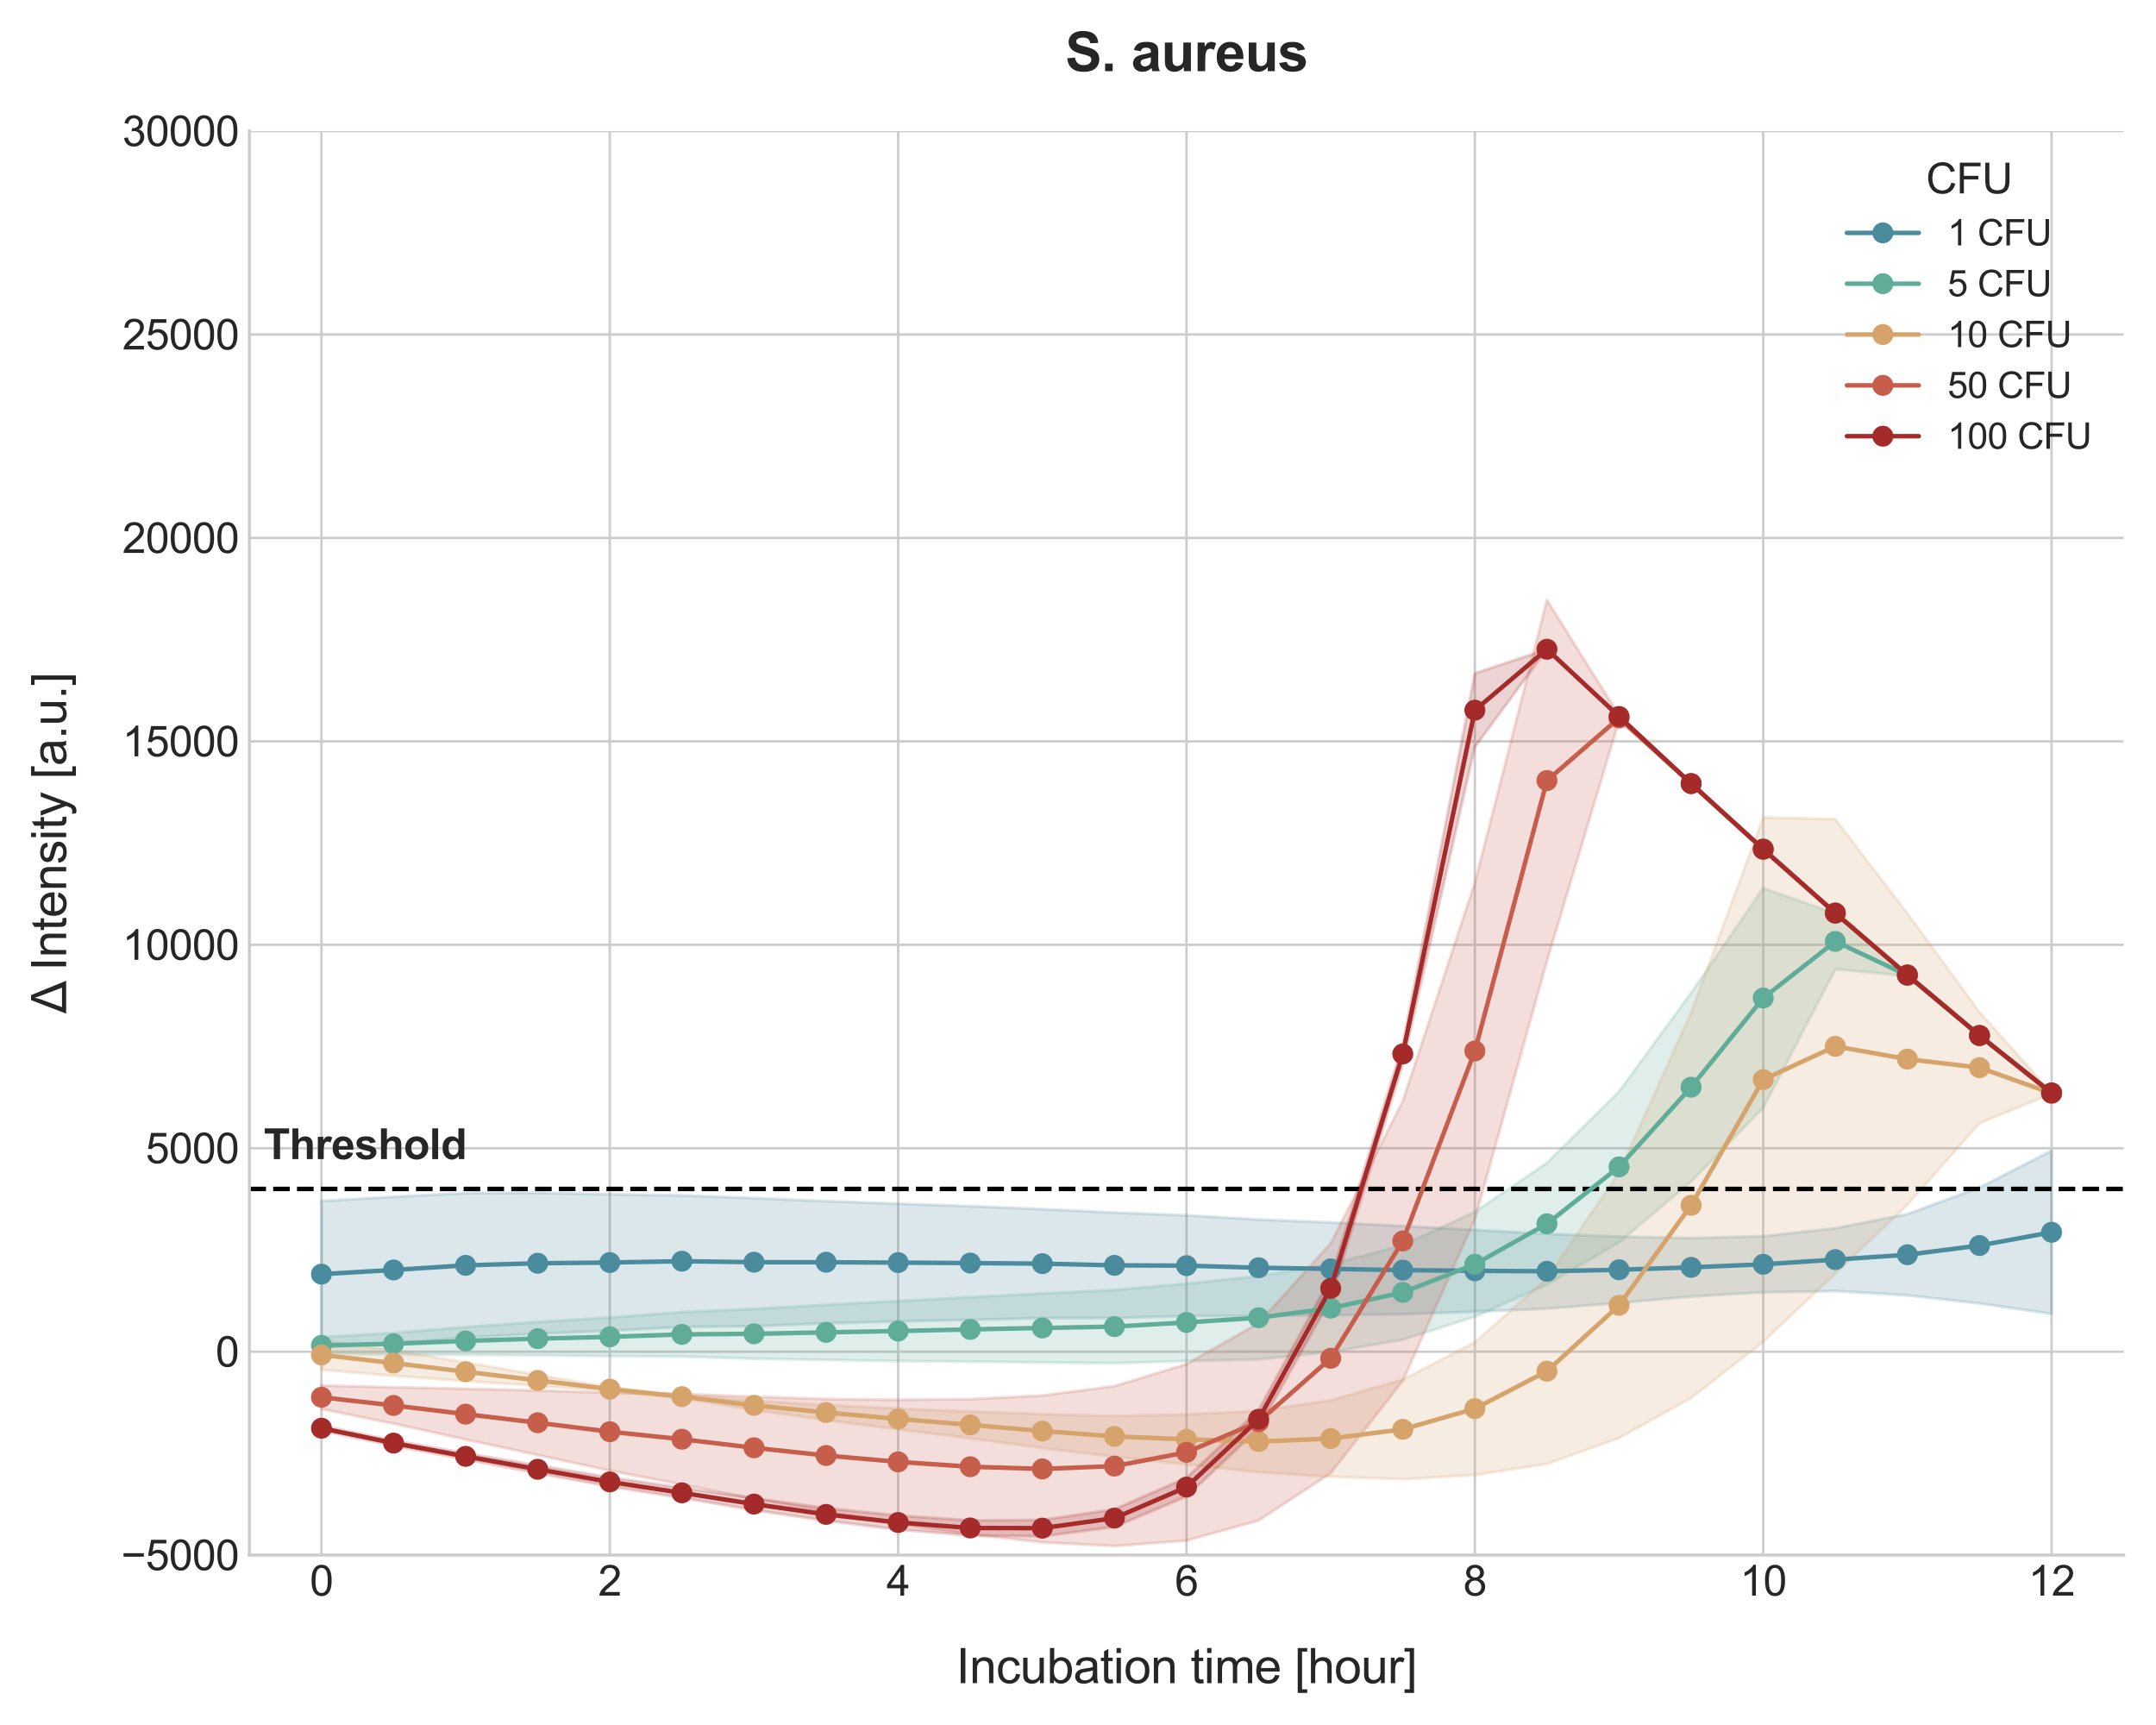 <?xml version="1.0" encoding="utf-8" standalone="no"?>
<!DOCTYPE svg PUBLIC "-//W3C//DTD SVG 1.1//EN"
  "http://www.w3.org/Graphics/SVG/1.1/DTD/svg11.dtd">
<svg xmlns:xlink="http://www.w3.org/1999/xlink" width="720pt" height="576pt" viewBox="0 0 720 576" xmlns="http://www.w3.org/2000/svg" version="1.1">
 <defs>
  <style type="text/css">*{stroke-linejoin: round; stroke-linecap: butt}</style>
 </defs>
 <g id="figure_1">
  <g id="patch_1">
   <path d="M 0 576 
L 720 576 
L 720 0 
L 0 0 
z
" style="fill: #ffffff"/>
  </g>
  <g id="axes_1">
   <g id="patch_2">
    <path d="M 83.278 519.273 
L 709.2 519.273 
L 709.2 43.76 
L 83.278 43.76 
z
" style="fill: #ffffff"/>
   </g>
   <g id="matplotlib.axis_1">
    <g id="xtick_1">
     <g id="line2d_1">
      <path d="M 107.351 519.273 
L 107.351 43.76 
" clip-path="url(#p85a60f9fb8)" style="fill: none; stroke: #cccccc; stroke-width: 0.8; stroke-linecap: round"/>
     </g>
     <g id="line2d_2"/>
     <g id="text_1">
      <!-- 0 -->
      <g style="fill: #262626" transform="translate(103.459 532.793) scale(0.14 -0.14)">
       <defs>
        <path id="ArialMT-30" d="M 266 2259 
Q 266 3072 433 3567 
Q 600 4063 929 4331 
Q 1259 4600 1759 4600 
Q 2128 4600 2406 4451 
Q 2684 4303 2865 4023 
Q 3047 3744 3150 3342 
Q 3253 2941 3253 2259 
Q 3253 1453 3087 958 
Q 2922 463 2592 192 
Q 2263 -78 1759 -78 
Q 1097 -78 719 397 
Q 266 969 266 2259 
z
M 844 2259 
Q 844 1131 1108 757 
Q 1372 384 1759 384 
Q 2147 384 2411 759 
Q 2675 1134 2675 2259 
Q 2675 3391 2411 3762 
Q 2147 4134 1753 4134 
Q 1366 4134 1134 3806 
Q 844 3388 844 2259 
z
" transform="scale(0.016)"/>
       </defs>
       <use xlink:href="#ArialMT-30"/>
      </g>
     </g>
    </g>
    <g id="xtick_2">
     <g id="line2d_3">
      <path d="M 203.647 519.273 
L 203.647 43.76 
" clip-path="url(#p85a60f9fb8)" style="fill: none; stroke: #cccccc; stroke-width: 0.8; stroke-linecap: round"/>
     </g>
     <g id="line2d_4"/>
     <g id="text_2">
      <!-- 2 -->
      <g style="fill: #262626" transform="translate(199.755 532.793) scale(0.14 -0.14)">
       <defs>
        <path id="ArialMT-32" d="M 3222 541 
L 3222 0 
L 194 0 
Q 188 203 259 391 
Q 375 700 629 1000 
Q 884 1300 1366 1694 
Q 2113 2306 2375 2664 
Q 2638 3022 2638 3341 
Q 2638 3675 2398 3904 
Q 2159 4134 1775 4134 
Q 1369 4134 1125 3890 
Q 881 3647 878 3216 
L 300 3275 
Q 359 3922 746 4261 
Q 1134 4600 1788 4600 
Q 2447 4600 2831 4234 
Q 3216 3869 3216 3328 
Q 3216 3053 3103 2787 
Q 2991 2522 2730 2228 
Q 2469 1934 1863 1422 
Q 1356 997 1212 845 
Q 1069 694 975 541 
L 3222 541 
z
" transform="scale(0.016)"/>
       </defs>
       <use xlink:href="#ArialMT-32"/>
      </g>
     </g>
    </g>
    <g id="xtick_3">
     <g id="line2d_5">
      <path d="M 299.943 519.273 
L 299.943 43.76 
" clip-path="url(#p85a60f9fb8)" style="fill: none; stroke: #cccccc; stroke-width: 0.8; stroke-linecap: round"/>
     </g>
     <g id="line2d_6"/>
     <g id="text_3">
      <!-- 4 -->
      <g style="fill: #262626" transform="translate(296.05 532.793) scale(0.14 -0.14)">
       <defs>
        <path id="ArialMT-34" d="M 2069 0 
L 2069 1097 
L 81 1097 
L 81 1613 
L 2172 4581 
L 2631 4581 
L 2631 1613 
L 3250 1613 
L 3250 1097 
L 2631 1097 
L 2631 0 
L 2069 0 
z
M 2069 1613 
L 2069 3678 
L 634 1613 
L 2069 1613 
z
" transform="scale(0.016)"/>
       </defs>
       <use xlink:href="#ArialMT-34"/>
      </g>
     </g>
    </g>
    <g id="xtick_4">
     <g id="line2d_7">
      <path d="M 396.239 519.273 
L 396.239 43.76 
" clip-path="url(#p85a60f9fb8)" style="fill: none; stroke: #cccccc; stroke-width: 0.8; stroke-linecap: round"/>
     </g>
     <g id="line2d_8"/>
     <g id="text_4">
      <!-- 6 -->
      <g style="fill: #262626" transform="translate(392.346 532.793) scale(0.14 -0.14)">
       <defs>
        <path id="ArialMT-36" d="M 3184 3459 
L 2625 3416 
Q 2550 3747 2413 3897 
Q 2184 4138 1850 4138 
Q 1581 4138 1378 3988 
Q 1113 3794 959 3422 
Q 806 3050 800 2363 
Q 1003 2672 1297 2822 
Q 1591 2972 1913 2972 
Q 2475 2972 2870 2558 
Q 3266 2144 3266 1488 
Q 3266 1056 3080 686 
Q 2894 316 2569 119 
Q 2244 -78 1831 -78 
Q 1128 -78 684 439 
Q 241 956 241 2144 
Q 241 3472 731 4075 
Q 1159 4600 1884 4600 
Q 2425 4600 2770 4297 
Q 3116 3994 3184 3459 
z
M 888 1484 
Q 888 1194 1011 928 
Q 1134 663 1356 523 
Q 1578 384 1822 384 
Q 2178 384 2434 671 
Q 2691 959 2691 1453 
Q 2691 1928 2437 2201 
Q 2184 2475 1800 2475 
Q 1419 2475 1153 2201 
Q 888 1928 888 1484 
z
" transform="scale(0.016)"/>
       </defs>
       <use xlink:href="#ArialMT-36"/>
      </g>
     </g>
    </g>
    <g id="xtick_5">
     <g id="line2d_9">
      <path d="M 492.535 519.273 
L 492.535 43.76 
" clip-path="url(#p85a60f9fb8)" style="fill: none; stroke: #cccccc; stroke-width: 0.8; stroke-linecap: round"/>
     </g>
     <g id="line2d_10"/>
     <g id="text_5">
      <!-- 8 -->
      <g style="fill: #262626" transform="translate(488.642 532.793) scale(0.14 -0.14)">
       <defs>
        <path id="ArialMT-38" d="M 1131 2484 
Q 781 2613 612 2850 
Q 444 3088 444 3419 
Q 444 3919 803 4259 
Q 1163 4600 1759 4600 
Q 2359 4600 2725 4251 
Q 3091 3903 3091 3403 
Q 3091 3084 2923 2848 
Q 2756 2613 2416 2484 
Q 2838 2347 3058 2040 
Q 3278 1734 3278 1309 
Q 3278 722 2862 322 
Q 2447 -78 1769 -78 
Q 1091 -78 675 323 
Q 259 725 259 1325 
Q 259 1772 486 2073 
Q 713 2375 1131 2484 
z
M 1019 3438 
Q 1019 3113 1228 2906 
Q 1438 2700 1772 2700 
Q 2097 2700 2305 2904 
Q 2513 3109 2513 3406 
Q 2513 3716 2298 3927 
Q 2084 4138 1766 4138 
Q 1444 4138 1231 3931 
Q 1019 3725 1019 3438 
z
M 838 1322 
Q 838 1081 952 856 
Q 1066 631 1291 507 
Q 1516 384 1775 384 
Q 2178 384 2440 643 
Q 2703 903 2703 1303 
Q 2703 1709 2433 1975 
Q 2163 2241 1756 2241 
Q 1359 2241 1098 1978 
Q 838 1716 838 1322 
z
" transform="scale(0.016)"/>
       </defs>
       <use xlink:href="#ArialMT-38"/>
      </g>
     </g>
    </g>
    <g id="xtick_6">
     <g id="line2d_11">
      <path d="M 588.83 519.273 
L 588.83 43.76 
" clip-path="url(#p85a60f9fb8)" style="fill: none; stroke: #cccccc; stroke-width: 0.8; stroke-linecap: round"/>
     </g>
     <g id="line2d_12"/>
     <g id="text_6">
      <!-- 10 -->
      <g style="fill: #262626" transform="translate(581.045 532.793) scale(0.14 -0.14)">
       <defs>
        <path id="ArialMT-31" d="M 2384 0 
L 1822 0 
L 1822 3584 
Q 1619 3391 1289 3197 
Q 959 3003 697 2906 
L 697 3450 
Q 1169 3672 1522 3987 
Q 1875 4303 2022 4600 
L 2384 4600 
L 2384 0 
z
" transform="scale(0.016)"/>
       </defs>
       <use xlink:href="#ArialMT-31"/>
       <use xlink:href="#ArialMT-30" x="55.615"/>
      </g>
     </g>
    </g>
    <g id="xtick_7">
     <g id="line2d_13">
      <path d="M 685.126 519.273 
L 685.126 43.76 
" clip-path="url(#p85a60f9fb8)" style="fill: none; stroke: #cccccc; stroke-width: 0.8; stroke-linecap: round"/>
     </g>
     <g id="line2d_14"/>
     <g id="text_7">
      <!-- 12 -->
      <g style="fill: #262626" transform="translate(677.341 532.793) scale(0.14 -0.14)">
       <use xlink:href="#ArialMT-31"/>
       <use xlink:href="#ArialMT-32" x="55.615"/>
      </g>
     </g>
    </g>
    <g id="text_8">
     <!-- Incubation time [hour] -->
     <g style="fill: #262626" transform="translate(319.311 562.028) scale(0.16 -0.16)">
      <defs>
       <path id="ArialMT-49" d="M 597 0 
L 597 4581 
L 1203 4581 
L 1203 0 
L 597 0 
z
" transform="scale(0.016)"/>
       <path id="ArialMT-6e" d="M 422 0 
L 422 3319 
L 928 3319 
L 928 2847 
Q 1294 3394 1984 3394 
Q 2284 3394 2536 3286 
Q 2788 3178 2913 3003 
Q 3038 2828 3088 2588 
Q 3119 2431 3119 2041 
L 3119 0 
L 2556 0 
L 2556 2019 
Q 2556 2363 2490 2533 
Q 2425 2703 2258 2804 
Q 2091 2906 1866 2906 
Q 1506 2906 1245 2678 
Q 984 2450 984 1813 
L 984 0 
L 422 0 
z
" transform="scale(0.016)"/>
       <path id="ArialMT-63" d="M 2588 1216 
L 3141 1144 
Q 3050 572 2676 248 
Q 2303 -75 1759 -75 
Q 1078 -75 664 370 
Q 250 816 250 1647 
Q 250 2184 428 2587 
Q 606 2991 970 3192 
Q 1334 3394 1763 3394 
Q 2303 3394 2647 3120 
Q 2991 2847 3088 2344 
L 2541 2259 
Q 2463 2594 2264 2762 
Q 2066 2931 1784 2931 
Q 1359 2931 1093 2626 
Q 828 2322 828 1663 
Q 828 994 1084 691 
Q 1341 388 1753 388 
Q 2084 388 2306 591 
Q 2528 794 2588 1216 
z
" transform="scale(0.016)"/>
       <path id="ArialMT-75" d="M 2597 0 
L 2597 488 
Q 2209 -75 1544 -75 
Q 1250 -75 995 37 
Q 741 150 617 320 
Q 494 491 444 738 
Q 409 903 409 1263 
L 409 3319 
L 972 3319 
L 972 1478 
Q 972 1038 1006 884 
Q 1059 663 1231 536 
Q 1403 409 1656 409 
Q 1909 409 2131 539 
Q 2353 669 2445 892 
Q 2538 1116 2538 1541 
L 2538 3319 
L 3100 3319 
L 3100 0 
L 2597 0 
z
" transform="scale(0.016)"/>
       <path id="ArialMT-62" d="M 941 0 
L 419 0 
L 419 4581 
L 981 4581 
L 981 2947 
Q 1338 3394 1891 3394 
Q 2197 3394 2470 3270 
Q 2744 3147 2920 2923 
Q 3097 2700 3197 2384 
Q 3297 2069 3297 1709 
Q 3297 856 2875 390 
Q 2453 -75 1863 -75 
Q 1275 -75 941 416 
L 941 0 
z
M 934 1684 
Q 934 1088 1097 822 
Q 1363 388 1816 388 
Q 2184 388 2453 708 
Q 2722 1028 2722 1663 
Q 2722 2313 2464 2622 
Q 2206 2931 1841 2931 
Q 1472 2931 1203 2611 
Q 934 2291 934 1684 
z
" transform="scale(0.016)"/>
       <path id="ArialMT-61" d="M 2588 409 
Q 2275 144 1986 34 
Q 1697 -75 1366 -75 
Q 819 -75 525 192 
Q 231 459 231 875 
Q 231 1119 342 1320 
Q 453 1522 633 1644 
Q 813 1766 1038 1828 
Q 1203 1872 1538 1913 
Q 2219 1994 2541 2106 
Q 2544 2222 2544 2253 
Q 2544 2597 2384 2738 
Q 2169 2928 1744 2928 
Q 1347 2928 1158 2789 
Q 969 2650 878 2297 
L 328 2372 
Q 403 2725 575 2942 
Q 747 3159 1072 3276 
Q 1397 3394 1825 3394 
Q 2250 3394 2515 3294 
Q 2781 3194 2906 3042 
Q 3031 2891 3081 2659 
Q 3109 2516 3109 2141 
L 3109 1391 
Q 3109 606 3145 398 
Q 3181 191 3288 0 
L 2700 0 
Q 2613 175 2588 409 
z
M 2541 1666 
Q 2234 1541 1622 1453 
Q 1275 1403 1131 1340 
Q 988 1278 909 1158 
Q 831 1038 831 891 
Q 831 666 1001 516 
Q 1172 366 1500 366 
Q 1825 366 2078 508 
Q 2331 650 2450 897 
Q 2541 1088 2541 1459 
L 2541 1666 
z
" transform="scale(0.016)"/>
       <path id="ArialMT-74" d="M 1650 503 
L 1731 6 
Q 1494 -44 1306 -44 
Q 1000 -44 831 53 
Q 663 150 594 308 
Q 525 466 525 972 
L 525 2881 
L 113 2881 
L 113 3319 
L 525 3319 
L 525 4141 
L 1084 4478 
L 1084 3319 
L 1650 3319 
L 1650 2881 
L 1084 2881 
L 1084 941 
Q 1084 700 1114 631 
Q 1144 563 1211 522 
Q 1278 481 1403 481 
Q 1497 481 1650 503 
z
" transform="scale(0.016)"/>
       <path id="ArialMT-69" d="M 425 3934 
L 425 4581 
L 988 4581 
L 988 3934 
L 425 3934 
z
M 425 0 
L 425 3319 
L 988 3319 
L 988 0 
L 425 0 
z
" transform="scale(0.016)"/>
       <path id="ArialMT-6f" d="M 213 1659 
Q 213 2581 725 3025 
Q 1153 3394 1769 3394 
Q 2453 3394 2887 2945 
Q 3322 2497 3322 1706 
Q 3322 1066 3130 698 
Q 2938 331 2570 128 
Q 2203 -75 1769 -75 
Q 1072 -75 642 372 
Q 213 819 213 1659 
z
M 791 1659 
Q 791 1022 1069 705 
Q 1347 388 1769 388 
Q 2188 388 2466 706 
Q 2744 1025 2744 1678 
Q 2744 2294 2464 2611 
Q 2184 2928 1769 2928 
Q 1347 2928 1069 2612 
Q 791 2297 791 1659 
z
" transform="scale(0.016)"/>
       <path id="ArialMT-20" transform="scale(0.016)"/>
       <path id="ArialMT-6d" d="M 422 0 
L 422 3319 
L 925 3319 
L 925 2853 
Q 1081 3097 1340 3245 
Q 1600 3394 1931 3394 
Q 2300 3394 2536 3241 
Q 2772 3088 2869 2813 
Q 3263 3394 3894 3394 
Q 4388 3394 4653 3120 
Q 4919 2847 4919 2278 
L 4919 0 
L 4359 0 
L 4359 2091 
Q 4359 2428 4304 2576 
Q 4250 2725 4106 2815 
Q 3963 2906 3769 2906 
Q 3419 2906 3187 2673 
Q 2956 2441 2956 1928 
L 2956 0 
L 2394 0 
L 2394 2156 
Q 2394 2531 2256 2718 
Q 2119 2906 1806 2906 
Q 1569 2906 1367 2781 
Q 1166 2656 1075 2415 
Q 984 2175 984 1722 
L 984 0 
L 422 0 
z
" transform="scale(0.016)"/>
       <path id="ArialMT-65" d="M 2694 1069 
L 3275 997 
Q 3138 488 2766 206 
Q 2394 -75 1816 -75 
Q 1088 -75 661 373 
Q 234 822 234 1631 
Q 234 2469 665 2931 
Q 1097 3394 1784 3394 
Q 2450 3394 2872 2941 
Q 3294 2488 3294 1666 
Q 3294 1616 3291 1516 
L 816 1516 
Q 847 969 1125 678 
Q 1403 388 1819 388 
Q 2128 388 2347 550 
Q 2566 713 2694 1069 
z
M 847 1978 
L 2700 1978 
Q 2663 2397 2488 2606 
Q 2219 2931 1791 2931 
Q 1403 2931 1139 2672 
Q 875 2413 847 1978 
z
" transform="scale(0.016)"/>
       <path id="ArialMT-5b" d="M 434 -1272 
L 434 4581 
L 1675 4581 
L 1675 4116 
L 997 4116 
L 997 -806 
L 1675 -806 
L 1675 -1272 
L 434 -1272 
z
" transform="scale(0.016)"/>
       <path id="ArialMT-68" d="M 422 0 
L 422 4581 
L 984 4581 
L 984 2938 
Q 1378 3394 1978 3394 
Q 2347 3394 2619 3248 
Q 2891 3103 3008 2847 
Q 3125 2591 3125 2103 
L 3125 0 
L 2563 0 
L 2563 2103 
Q 2563 2525 2380 2717 
Q 2197 2909 1863 2909 
Q 1613 2909 1392 2779 
Q 1172 2650 1078 2428 
Q 984 2206 984 1816 
L 984 0 
L 422 0 
z
" transform="scale(0.016)"/>
       <path id="ArialMT-72" d="M 416 0 
L 416 3319 
L 922 3319 
L 922 2816 
Q 1116 3169 1280 3281 
Q 1444 3394 1641 3394 
Q 1925 3394 2219 3213 
L 2025 2691 
Q 1819 2813 1613 2813 
Q 1428 2813 1281 2702 
Q 1134 2591 1072 2394 
Q 978 2094 978 1738 
L 978 0 
L 416 0 
z
" transform="scale(0.016)"/>
       <path id="ArialMT-5d" d="M 1363 -1272 
L 122 -1272 
L 122 -806 
L 800 -806 
L 800 4116 
L 122 4116 
L 122 4581 
L 1363 4581 
L 1363 -1272 
z
" transform="scale(0.016)"/>
      </defs>
      <use xlink:href="#ArialMT-49"/>
      <use xlink:href="#ArialMT-6e" x="27.783"/>
      <use xlink:href="#ArialMT-63" x="83.398"/>
      <use xlink:href="#ArialMT-75" x="133.398"/>
      <use xlink:href="#ArialMT-62" x="189.014"/>
      <use xlink:href="#ArialMT-61" x="244.629"/>
      <use xlink:href="#ArialMT-74" x="300.244"/>
      <use xlink:href="#ArialMT-69" x="328.027"/>
      <use xlink:href="#ArialMT-6f" x="350.244"/>
      <use xlink:href="#ArialMT-6e" x="405.859"/>
      <use xlink:href="#ArialMT-20" x="461.475"/>
      <use xlink:href="#ArialMT-74" x="489.258"/>
      <use xlink:href="#ArialMT-69" x="517.041"/>
      <use xlink:href="#ArialMT-6d" x="539.258"/>
      <use xlink:href="#ArialMT-65" x="622.559"/>
      <use xlink:href="#ArialMT-20" x="678.174"/>
      <use xlink:href="#ArialMT-5b" x="705.957"/>
      <use xlink:href="#ArialMT-68" x="733.74"/>
      <use xlink:href="#ArialMT-6f" x="789.355"/>
      <use xlink:href="#ArialMT-75" x="844.971"/>
      <use xlink:href="#ArialMT-72" x="900.586"/>
      <use xlink:href="#ArialMT-5d" x="933.887"/>
     </g>
    </g>
   </g>
   <g id="matplotlib.axis_2">
    <g id="ytick_1">
     <g id="line2d_15">
      <path d="M 83.278 519.273 
L 709.2 519.273 
" clip-path="url(#p85a60f9fb8)" style="fill: none; stroke: #cccccc; stroke-width: 0.8; stroke-linecap: round"/>
     </g>
     <g id="line2d_16"/>
     <g id="text_9">
      <!-- −5000 -->
      <g style="fill: #262626" transform="translate(40.459 524.283) scale(0.14 -0.14)">
       <defs>
        <path id="ArialMT-2212" d="M 3381 1997 
L 356 1997 
L 356 2522 
L 3381 2522 
L 3381 1997 
z
" transform="scale(0.016)"/>
        <path id="ArialMT-35" d="M 266 1200 
L 856 1250 
Q 922 819 1161 601 
Q 1400 384 1738 384 
Q 2144 384 2425 690 
Q 2706 997 2706 1503 
Q 2706 1984 2436 2262 
Q 2166 2541 1728 2541 
Q 1456 2541 1237 2417 
Q 1019 2294 894 2097 
L 366 2166 
L 809 4519 
L 3088 4519 
L 3088 3981 
L 1259 3981 
L 1013 2750 
Q 1425 3038 1878 3038 
Q 2478 3038 2890 2622 
Q 3303 2206 3303 1553 
Q 3303 931 2941 478 
Q 2500 -78 1738 -78 
Q 1113 -78 717 272 
Q 322 622 266 1200 
z
" transform="scale(0.016)"/>
       </defs>
       <use xlink:href="#ArialMT-2212"/>
       <use xlink:href="#ArialMT-35" x="58.398"/>
       <use xlink:href="#ArialMT-30" x="114.014"/>
       <use xlink:href="#ArialMT-30" x="169.629"/>
       <use xlink:href="#ArialMT-30" x="225.244"/>
      </g>
     </g>
    </g>
    <g id="ytick_2">
     <g id="line2d_17">
      <path d="M 83.278 451.342 
L 709.2 451.342 
" clip-path="url(#p85a60f9fb8)" style="fill: none; stroke: #cccccc; stroke-width: 0.8; stroke-linecap: round"/>
     </g>
     <g id="line2d_18"/>
     <g id="text_10">
      <!-- 0 -->
      <g style="fill: #262626" transform="translate(71.992 456.353) scale(0.14 -0.14)">
       <use xlink:href="#ArialMT-30"/>
      </g>
     </g>
    </g>
    <g id="ytick_3">
     <g id="line2d_19">
      <path d="M 83.278 383.412 
L 709.2 383.412 
" clip-path="url(#p85a60f9fb8)" style="fill: none; stroke: #cccccc; stroke-width: 0.8; stroke-linecap: round"/>
     </g>
     <g id="line2d_20"/>
     <g id="text_11">
      <!-- 5000 -->
      <g style="fill: #262626" transform="translate(48.636 388.422) scale(0.14 -0.14)">
       <use xlink:href="#ArialMT-35"/>
       <use xlink:href="#ArialMT-30" x="55.615"/>
       <use xlink:href="#ArialMT-30" x="111.23"/>
       <use xlink:href="#ArialMT-30" x="166.846"/>
      </g>
     </g>
    </g>
    <g id="ytick_4">
     <g id="line2d_21">
      <path d="M 83.278 315.481 
L 709.2 315.481 
" clip-path="url(#p85a60f9fb8)" style="fill: none; stroke: #cccccc; stroke-width: 0.8; stroke-linecap: round"/>
     </g>
     <g id="line2d_22"/>
     <g id="text_12">
      <!-- 10000 -->
      <g style="fill: #262626" transform="translate(40.851 320.492) scale(0.14 -0.14)">
       <use xlink:href="#ArialMT-31"/>
       <use xlink:href="#ArialMT-30" x="55.615"/>
       <use xlink:href="#ArialMT-30" x="111.23"/>
       <use xlink:href="#ArialMT-30" x="166.846"/>
       <use xlink:href="#ArialMT-30" x="222.461"/>
      </g>
     </g>
    </g>
    <g id="ytick_5">
     <g id="line2d_23">
      <path d="M 83.278 247.551 
L 709.2 247.551 
" clip-path="url(#p85a60f9fb8)" style="fill: none; stroke: #cccccc; stroke-width: 0.8; stroke-linecap: round"/>
     </g>
     <g id="line2d_24"/>
     <g id="text_13">
      <!-- 15000 -->
      <g style="fill: #262626" transform="translate(40.851 252.562) scale(0.14 -0.14)">
       <use xlink:href="#ArialMT-31"/>
       <use xlink:href="#ArialMT-35" x="55.615"/>
       <use xlink:href="#ArialMT-30" x="111.23"/>
       <use xlink:href="#ArialMT-30" x="166.846"/>
       <use xlink:href="#ArialMT-30" x="222.461"/>
      </g>
     </g>
    </g>
    <g id="ytick_6">
     <g id="line2d_25">
      <path d="M 83.278 179.621 
L 709.2 179.621 
" clip-path="url(#p85a60f9fb8)" style="fill: none; stroke: #cccccc; stroke-width: 0.8; stroke-linecap: round"/>
     </g>
     <g id="line2d_26"/>
     <g id="text_14">
      <!-- 20000 -->
      <g style="fill: #262626" transform="translate(40.851 184.631) scale(0.14 -0.14)">
       <use xlink:href="#ArialMT-32"/>
       <use xlink:href="#ArialMT-30" x="55.615"/>
       <use xlink:href="#ArialMT-30" x="111.23"/>
       <use xlink:href="#ArialMT-30" x="166.846"/>
       <use xlink:href="#ArialMT-30" x="222.461"/>
      </g>
     </g>
    </g>
    <g id="ytick_7">
     <g id="line2d_27">
      <path d="M 83.278 111.69 
L 709.2 111.69 
" clip-path="url(#p85a60f9fb8)" style="fill: none; stroke: #cccccc; stroke-width: 0.8; stroke-linecap: round"/>
     </g>
     <g id="line2d_28"/>
     <g id="text_15">
      <!-- 25000 -->
      <g style="fill: #262626" transform="translate(40.851 116.701) scale(0.14 -0.14)">
       <use xlink:href="#ArialMT-32"/>
       <use xlink:href="#ArialMT-35" x="55.615"/>
       <use xlink:href="#ArialMT-30" x="111.23"/>
       <use xlink:href="#ArialMT-30" x="166.846"/>
       <use xlink:href="#ArialMT-30" x="222.461"/>
      </g>
     </g>
    </g>
    <g id="ytick_8">
     <g id="line2d_29">
      <path d="M 83.278 43.76 
L 709.2 43.76 
" clip-path="url(#p85a60f9fb8)" style="fill: none; stroke: #cccccc; stroke-width: 0.8; stroke-linecap: round"/>
     </g>
     <g id="line2d_30"/>
     <g id="text_16">
      <!-- 30000 -->
      <g style="fill: #262626" transform="translate(40.851 48.77) scale(0.14 -0.14)">
       <defs>
        <path id="ArialMT-33" d="M 269 1209 
L 831 1284 
Q 928 806 1161 595 
Q 1394 384 1728 384 
Q 2125 384 2398 659 
Q 2672 934 2672 1341 
Q 2672 1728 2419 1979 
Q 2166 2231 1775 2231 
Q 1616 2231 1378 2169 
L 1441 2663 
Q 1497 2656 1531 2656 
Q 1891 2656 2178 2843 
Q 2466 3031 2466 3422 
Q 2466 3731 2256 3934 
Q 2047 4138 1716 4138 
Q 1388 4138 1169 3931 
Q 950 3725 888 3313 
L 325 3413 
Q 428 3978 793 4289 
Q 1159 4600 1703 4600 
Q 2078 4600 2393 4439 
Q 2709 4278 2876 4000 
Q 3044 3722 3044 3409 
Q 3044 3113 2884 2869 
Q 2725 2625 2413 2481 
Q 2819 2388 3044 2092 
Q 3269 1797 3269 1353 
Q 3269 753 2831 336 
Q 2394 -81 1725 -81 
Q 1122 -81 723 278 
Q 325 638 269 1209 
z
" transform="scale(0.016)"/>
       </defs>
       <use xlink:href="#ArialMT-33"/>
       <use xlink:href="#ArialMT-30" x="55.615"/>
       <use xlink:href="#ArialMT-30" x="111.23"/>
       <use xlink:href="#ArialMT-30" x="166.846"/>
       <use xlink:href="#ArialMT-30" x="222.461"/>
      </g>
     </g>
    </g>
    <g id="text_17">
     <!-- Δ Intensity [a.u.] -->
     <g style="fill: #262626" transform="translate(22.092 338.444) rotate(-90) scale(0.16 -0.16)">
      <defs>
       <path id="ArialMT-394" d="M -6 0 
L 1753 4581 
L 2406 4581 
L 4281 0 
L -6 0 
z
M 834 541 
L 3381 541 
L 2391 3150 
Q 2169 3738 2066 4100 
Q 1981 3675 1819 3225 
L 834 541 
z
" transform="scale(0.016)"/>
       <path id="ArialMT-73" d="M 197 991 
L 753 1078 
Q 800 744 1014 566 
Q 1228 388 1613 388 
Q 2000 388 2187 545 
Q 2375 703 2375 916 
Q 2375 1106 2209 1216 
Q 2094 1291 1634 1406 
Q 1016 1563 777 1677 
Q 538 1791 414 1992 
Q 291 2194 291 2438 
Q 291 2659 392 2848 
Q 494 3038 669 3163 
Q 800 3259 1026 3326 
Q 1253 3394 1513 3394 
Q 1903 3394 2198 3281 
Q 2494 3169 2634 2976 
Q 2775 2784 2828 2463 
L 2278 2388 
Q 2241 2644 2061 2787 
Q 1881 2931 1553 2931 
Q 1166 2931 1000 2803 
Q 834 2675 834 2503 
Q 834 2394 903 2306 
Q 972 2216 1119 2156 
Q 1203 2125 1616 2013 
Q 2213 1853 2448 1751 
Q 2684 1650 2818 1456 
Q 2953 1263 2953 975 
Q 2953 694 2789 445 
Q 2625 197 2315 61 
Q 2006 -75 1616 -75 
Q 969 -75 630 194 
Q 291 463 197 991 
z
" transform="scale(0.016)"/>
       <path id="ArialMT-79" d="M 397 -1278 
L 334 -750 
Q 519 -800 656 -800 
Q 844 -800 956 -737 
Q 1069 -675 1141 -563 
Q 1194 -478 1313 -144 
Q 1328 -97 1363 -6 
L 103 3319 
L 709 3319 
L 1400 1397 
Q 1534 1031 1641 628 
Q 1738 1016 1872 1384 
L 2581 3319 
L 3144 3319 
L 1881 -56 
Q 1678 -603 1566 -809 
Q 1416 -1088 1222 -1217 
Q 1028 -1347 759 -1347 
Q 597 -1347 397 -1278 
z
" transform="scale(0.016)"/>
       <path id="ArialMT-2e" d="M 581 0 
L 581 641 
L 1222 641 
L 1222 0 
L 581 0 
z
" transform="scale(0.016)"/>
      </defs>
      <use xlink:href="#ArialMT-394"/>
      <use xlink:href="#ArialMT-20" x="61.297"/>
      <use xlink:href="#ArialMT-49" x="89.08"/>
      <use xlink:href="#ArialMT-6e" x="116.863"/>
      <use xlink:href="#ArialMT-74" x="172.479"/>
      <use xlink:href="#ArialMT-65" x="200.262"/>
      <use xlink:href="#ArialMT-6e" x="255.877"/>
      <use xlink:href="#ArialMT-73" x="311.492"/>
      <use xlink:href="#ArialMT-69" x="361.492"/>
      <use xlink:href="#ArialMT-74" x="383.709"/>
      <use xlink:href="#ArialMT-79" x="411.492"/>
      <use xlink:href="#ArialMT-20" x="461.492"/>
      <use xlink:href="#ArialMT-5b" x="489.275"/>
      <use xlink:href="#ArialMT-61" x="517.059"/>
      <use xlink:href="#ArialMT-2e" x="572.674"/>
      <use xlink:href="#ArialMT-75" x="600.457"/>
      <use xlink:href="#ArialMT-2e" x="656.072"/>
      <use xlink:href="#ArialMT-5d" x="683.855"/>
     </g>
    </g>
   </g>
   <g id="PolyCollection_1">
    <defs>
     <path id="m2e70608519" d="M 107.351 -174.97 
L 107.351 -126.113 
L 131.425 -127.515 
L 155.499 -129.341 
L 179.573 -130.662 
L 203.647 -131.631 
L 227.721 -132.903 
L 251.795 -133.138 
L 275.869 -134.116 
L 299.943 -134.735 
L 324.017 -135.268 
L 348.091 -135.864 
L 372.165 -135.878 
L 396.239 -136.594 
L 420.313 -136.591 
L 444.387 -136.826 
L 468.461 -137.146 
L 492.535 -138.006 
L 516.608 -139.005 
L 540.682 -140.942 
L 564.756 -143.051 
L 588.83 -144.457 
L 612.904 -144.905 
L 636.978 -143.459 
L 661.052 -140.776 
L 685.126 -137.276 
L 685.126 -191.785 
L 685.126 -191.785 
L 661.052 -179.444 
L 636.978 -170.608 
L 612.904 -165.882 
L 588.83 -163.205 
L 564.756 -162.585 
L 540.682 -163.08 
L 516.608 -164.003 
L 492.535 -165.31 
L 468.461 -166.628 
L 444.387 -167.801 
L 420.313 -168.772 
L 396.239 -170.174 
L 372.165 -171.099 
L 348.091 -172.241 
L 324.017 -173.226 
L 299.943 -174.063 
L 275.869 -174.923 
L 251.795 -175.931 
L 227.721 -176.843 
L 203.647 -177.216 
L 179.573 -177.705 
L 155.499 -177.642 
L 131.425 -176.373 
L 107.351 -174.97 
z
" style="stroke: #4b8b9e; stroke-opacity: 0.2"/>
    </defs>
    <g clip-path="url(#p85a60f9fb8)">
     <use xlink:href="#m2e70608519" x="0" y="576" style="fill: #4b8b9e; fill-opacity: 0.2; stroke: #4b8b9e; stroke-opacity: 0.2"/>
    </g>
   </g>
   <g id="PolyCollection_2">
    <defs>
     <path id="mcd82d6eec8" d="M 107.351 -129.502 
L 107.351 -124.003 
L 131.425 -123.695 
L 155.499 -123.617 
L 179.573 -123.449 
L 203.647 -123.172 
L 227.721 -123.004 
L 251.795 -122.306 
L 275.869 -121.909 
L 299.943 -121.53 
L 324.017 -121.353 
L 348.091 -121.053 
L 372.165 -120.798 
L 396.239 -121.523 
L 420.313 -122.078 
L 444.387 -124.512 
L 468.461 -128.665 
L 492.535 -136.339 
L 516.608 -147.006 
L 540.682 -161.134 
L 564.756 -181.473 
L 588.83 -206.047 
L 612.904 -252.345 
L 636.978 -250.106 
L 661.052 -230.232 
L 685.126 -211.029 
L 685.126 -211.029 
L 685.126 -211.029 
L 661.052 -230.232 
L 636.978 -250.521 
L 612.904 -270.96 
L 588.83 -279.441 
L 564.756 -244.483 
L 540.682 -211.596 
L 516.608 -187.716 
L 492.535 -171.365 
L 468.461 -160.229 
L 444.387 -153.874 
L 420.313 -149.915 
L 396.239 -147.337 
L 372.165 -145.263 
L 348.091 -144.102 
L 324.017 -142.834 
L 299.943 -141.573 
L 275.869 -140.302 
L 251.795 -138.95 
L 227.721 -137.857 
L 203.647 -136.049 
L 179.573 -134.59 
L 155.499 -132.879 
L 131.425 -130.914 
L 107.351 -129.502 
z
" style="stroke: #5fad98; stroke-opacity: 0.2"/>
    </defs>
    <g clip-path="url(#p85a60f9fb8)">
     <use xlink:href="#mcd82d6eec8" x="0" y="576" style="fill: #5fad98; fill-opacity: 0.2; stroke: #5fad98; stroke-opacity: 0.2"/>
    </g>
   </g>
   <g id="PolyCollection_3">
    <defs>
     <path id="m737b3efac9" d="M 107.351 -128.537 
L 107.351 -118.621 
L 131.425 -116.601 
L 155.499 -114.829 
L 179.573 -113.235 
L 203.647 -111.467 
L 227.721 -109.161 
L 251.795 -105.197 
L 275.869 -101.806 
L 299.943 -98.741 
L 324.017 -95.715 
L 348.091 -92.499 
L 372.165 -89.53 
L 396.239 -87.028 
L 420.313 -84.421 
L 444.387 -82.879 
L 468.461 -82.088 
L 492.535 -83.456 
L 516.608 -87.165 
L 540.682 -95.822 
L 564.756 -109.152 
L 588.83 -127.948 
L 612.904 -150.717 
L 636.978 -173.688 
L 661.052 -200.914 
L 685.126 -210.784 
L 685.126 -211.095 
L 685.126 -211.095 
L 661.052 -238.088 
L 636.978 -270.997 
L 612.904 -302.522 
L 588.83 -303.029 
L 564.756 -237.941 
L 540.682 -184.459 
L 516.608 -149.138 
L 492.535 -127.812 
L 468.461 -115.371 
L 444.387 -108.417 
L 420.313 -104.877 
L 396.239 -103.726 
L 372.165 -103.211 
L 348.091 -103.798 
L 324.017 -104.7 
L 299.943 -105.658 
L 275.869 -106.865 
L 251.795 -108.288 
L 227.721 -110.132 
L 203.647 -112.848 
L 179.573 -116.894 
L 155.499 -121.098 
L 131.425 -125.099 
L 107.351 -128.537 
z
" style="stroke: #d6a46a; stroke-opacity: 0.2"/>
    </defs>
    <g clip-path="url(#p85a60f9fb8)">
     <use xlink:href="#m737b3efac9" x="0" y="576" style="fill: #d6a46a; fill-opacity: 0.2; stroke: #d6a46a; stroke-opacity: 0.2"/>
    </g>
   </g>
   <g id="PolyCollection_4">
    <defs>
     <path id="md68c8e9308" d="M 107.351 -113.352 
L 107.351 -105.531 
L 131.425 -100.626 
L 155.499 -95.333 
L 179.573 -90.155 
L 203.647 -84.922 
L 227.721 -80.312 
L 251.795 -75.511 
L 275.869 -71.138 
L 299.943 -67.134 
L 324.017 -63.681 
L 348.091 -60.998 
L 372.165 -59.746 
L 396.239 -61.588 
L 420.313 -68.268 
L 444.387 -84.072 
L 468.461 -114.934 
L 492.535 -168.865 
L 516.608 -255.094 
L 540.682 -335.359 
L 564.756 -314.358 
L 588.83 -292.452 
L 612.904 -271.112 
L 636.978 -250.433 
L 661.052 -230.232 
L 685.126 -211.029 
L 685.126 -211.029 
L 685.126 -211.029 
L 661.052 -230.232 
L 636.978 -250.433 
L 612.904 -271.112 
L 588.83 -292.452 
L 564.756 -314.358 
L 540.682 -337.144 
L 516.608 -375.637 
L 492.535 -281.274 
L 468.461 -208.33 
L 444.387 -160.82 
L 420.313 -134.218 
L 396.239 -120.518 
L 372.165 -113.145 
L 348.091 -110.017 
L 324.017 -108.799 
L 299.943 -108.593 
L 275.869 -108.839 
L 251.795 -109.62 
L 227.721 -110.537 
L 203.647 -110.937 
L 179.573 -111.706 
L 155.499 -112.266 
L 131.425 -112.774 
L 107.351 -113.352 
z
" style="stroke: #c75d4b; stroke-opacity: 0.2"/>
    </defs>
    <g clip-path="url(#p85a60f9fb8)">
     <use xlink:href="#md68c8e9308" x="0" y="576" style="fill: #c75d4b; fill-opacity: 0.2; stroke: #c75d4b; stroke-opacity: 0.2"/>
    </g>
   </g>
   <g id="PolyCollection_5">
    <defs>
     <path id="m5b89af8765" d="M 107.351 -99.923 
L 107.351 -98.284 
L 131.425 -93.262 
L 155.499 -88.658 
L 179.573 -84.101 
L 203.647 -79.663 
L 227.721 -75.85 
L 251.795 -71.784 
L 275.869 -68.216 
L 299.943 -65.287 
L 324.017 -63.264 
L 348.091 -63.012 
L 372.165 -66.138 
L 396.239 -76.313 
L 420.313 -98.979 
L 444.387 -142.292 
L 468.461 -220.749 
L 492.535 -326.558 
L 516.608 -359.21 
L 540.682 -336.767 
L 564.756 -314.358 
L 588.83 -292.452 
L 612.904 -271.112 
L 636.978 -250.433 
L 661.052 -230.232 
L 685.126 -211.029 
L 685.126 -211.029 
L 685.126 -211.029 
L 661.052 -230.232 
L 636.978 -250.433 
L 612.904 -271.112 
L 588.83 -292.452 
L 564.756 -314.358 
L 540.682 -336.767 
L 516.608 -359.21 
L 492.535 -351.152 
L 468.461 -227.399 
L 444.387 -149.311 
L 420.313 -105.184 
L 396.239 -82.583 
L 372.165 -72.034 
L 348.091 -68.451 
L 324.017 -68.315 
L 299.943 -69.953 
L 275.869 -72.428 
L 251.795 -75.744 
L 227.721 -79.193 
L 203.647 -82.672 
L 179.573 -86.682 
L 155.499 -90.758 
L 131.425 -95 
L 107.351 -99.923 
z
" style="stroke: #a52a2a; stroke-opacity: 0.2"/>
    </defs>
    <g clip-path="url(#p85a60f9fb8)">
     <use xlink:href="#m5b89af8765" x="0" y="576" style="fill: #a52a2a; fill-opacity: 0.2; stroke: #a52a2a; stroke-opacity: 0.2"/>
    </g>
   </g>
   <g id="line2d_31">
    <path d="M 83.278 396.998 
L 709.2 396.998 
" clip-path="url(#p85a60f9fb8)" style="fill: none; stroke-dasharray: 5.55,2.4; stroke-dashoffset: 0; stroke: #000000; stroke-width: 1.5"/>
   </g>
   <g id="line2d_32">
    <path d="M 107.351 425.459 
L 131.425 424.056 
L 155.499 422.508 
L 179.573 421.817 
L 203.647 421.576 
L 227.721 421.127 
L 251.795 421.465 
L 275.869 421.48 
L 299.943 421.601 
L 324.017 421.753 
L 348.091 421.947 
L 372.165 422.511 
L 396.239 422.616 
L 420.313 423.319 
L 444.387 423.687 
L 468.461 424.113 
L 492.535 424.342 
L 516.608 424.496 
L 540.682 423.989 
L 564.756 423.182 
L 588.83 422.169 
L 612.904 420.607 
L 636.978 418.967 
L 661.052 415.89 
L 685.126 411.469 
" clip-path="url(#p85a60f9fb8)" style="fill: none; stroke: #4b8b9e; stroke-width: 1.5; stroke-linecap: round"/>
    <defs>
     <path id="m39f008a538" d="M 0 3 
C 0.796 3 1.559 2.684 2.121 2.121 
C 2.684 1.559 3 0.796 3 0 
C 3 -0.796 2.684 -1.559 2.121 -2.121 
C 1.559 -2.684 0.796 -3 0 -3 
C -0.796 -3 -1.559 -2.684 -2.121 -2.121 
C -2.684 -1.559 -3 -0.796 -3 0 
C -3 0.796 -2.684 1.559 -2.121 2.121 
C -1.559 2.684 -0.796 3 0 3 
z
" style="stroke: #4b8b9e"/>
    </defs>
    <g clip-path="url(#p85a60f9fb8)">
     <use xlink:href="#m39f008a538" x="107.351" y="425.459" style="fill: #4b8b9e; stroke: #4b8b9e"/>
     <use xlink:href="#m39f008a538" x="131.425" y="424.056" style="fill: #4b8b9e; stroke: #4b8b9e"/>
     <use xlink:href="#m39f008a538" x="155.499" y="422.508" style="fill: #4b8b9e; stroke: #4b8b9e"/>
     <use xlink:href="#m39f008a538" x="179.573" y="421.817" style="fill: #4b8b9e; stroke: #4b8b9e"/>
     <use xlink:href="#m39f008a538" x="203.647" y="421.576" style="fill: #4b8b9e; stroke: #4b8b9e"/>
     <use xlink:href="#m39f008a538" x="227.721" y="421.127" style="fill: #4b8b9e; stroke: #4b8b9e"/>
     <use xlink:href="#m39f008a538" x="251.795" y="421.465" style="fill: #4b8b9e; stroke: #4b8b9e"/>
     <use xlink:href="#m39f008a538" x="275.869" y="421.48" style="fill: #4b8b9e; stroke: #4b8b9e"/>
     <use xlink:href="#m39f008a538" x="299.943" y="421.601" style="fill: #4b8b9e; stroke: #4b8b9e"/>
     <use xlink:href="#m39f008a538" x="324.017" y="421.753" style="fill: #4b8b9e; stroke: #4b8b9e"/>
     <use xlink:href="#m39f008a538" x="348.091" y="421.947" style="fill: #4b8b9e; stroke: #4b8b9e"/>
     <use xlink:href="#m39f008a538" x="372.165" y="422.511" style="fill: #4b8b9e; stroke: #4b8b9e"/>
     <use xlink:href="#m39f008a538" x="396.239" y="422.616" style="fill: #4b8b9e; stroke: #4b8b9e"/>
     <use xlink:href="#m39f008a538" x="420.313" y="423.319" style="fill: #4b8b9e; stroke: #4b8b9e"/>
     <use xlink:href="#m39f008a538" x="444.387" y="423.687" style="fill: #4b8b9e; stroke: #4b8b9e"/>
     <use xlink:href="#m39f008a538" x="468.461" y="424.113" style="fill: #4b8b9e; stroke: #4b8b9e"/>
     <use xlink:href="#m39f008a538" x="492.535" y="424.342" style="fill: #4b8b9e; stroke: #4b8b9e"/>
     <use xlink:href="#m39f008a538" x="516.608" y="424.496" style="fill: #4b8b9e; stroke: #4b8b9e"/>
     <use xlink:href="#m39f008a538" x="540.682" y="423.989" style="fill: #4b8b9e; stroke: #4b8b9e"/>
     <use xlink:href="#m39f008a538" x="564.756" y="423.182" style="fill: #4b8b9e; stroke: #4b8b9e"/>
     <use xlink:href="#m39f008a538" x="588.83" y="422.169" style="fill: #4b8b9e; stroke: #4b8b9e"/>
     <use xlink:href="#m39f008a538" x="612.904" y="420.607" style="fill: #4b8b9e; stroke: #4b8b9e"/>
     <use xlink:href="#m39f008a538" x="636.978" y="418.967" style="fill: #4b8b9e; stroke: #4b8b9e"/>
     <use xlink:href="#m39f008a538" x="661.052" y="415.89" style="fill: #4b8b9e; stroke: #4b8b9e"/>
     <use xlink:href="#m39f008a538" x="685.126" y="411.469" style="fill: #4b8b9e; stroke: #4b8b9e"/>
    </g>
   </g>
   <g id="line2d_33">
    <path d="M 107.351 449.247 
L 131.425 448.695 
L 155.499 447.752 
L 179.573 446.98 
L 203.647 446.389 
L 227.721 445.57 
L 251.795 445.372 
L 275.869 444.895 
L 299.943 444.448 
L 324.017 443.906 
L 348.091 443.422 
L 372.165 442.969 
L 396.239 441.57 
L 420.313 440.003 
L 444.387 436.807 
L 468.461 431.553 
L 492.535 422.148 
L 516.608 408.639 
L 540.682 389.635 
L 564.756 363.022 
L 588.83 333.256 
L 612.904 314.347 
L 636.978 325.686 
L 661.052 345.768 
L 685.126 364.971 
" clip-path="url(#p85a60f9fb8)" style="fill: none; stroke: #5fad98; stroke-width: 1.5; stroke-linecap: round"/>
    <defs>
     <path id="m0937d838f7" d="M 0 3 
C 0.796 3 1.559 2.684 2.121 2.121 
C 2.684 1.559 3 0.796 3 0 
C 3 -0.796 2.684 -1.559 2.121 -2.121 
C 1.559 -2.684 0.796 -3 0 -3 
C -0.796 -3 -1.559 -2.684 -2.121 -2.121 
C -2.684 -1.559 -3 -0.796 -3 0 
C -3 0.796 -2.684 1.559 -2.121 2.121 
C -1.559 2.684 -0.796 3 0 3 
z
" style="stroke: #5fad98"/>
    </defs>
    <g clip-path="url(#p85a60f9fb8)">
     <use xlink:href="#m0937d838f7" x="107.351" y="449.247" style="fill: #5fad98; stroke: #5fad98"/>
     <use xlink:href="#m0937d838f7" x="131.425" y="448.695" style="fill: #5fad98; stroke: #5fad98"/>
     <use xlink:href="#m0937d838f7" x="155.499" y="447.752" style="fill: #5fad98; stroke: #5fad98"/>
     <use xlink:href="#m0937d838f7" x="179.573" y="446.98" style="fill: #5fad98; stroke: #5fad98"/>
     <use xlink:href="#m0937d838f7" x="203.647" y="446.389" style="fill: #5fad98; stroke: #5fad98"/>
     <use xlink:href="#m0937d838f7" x="227.721" y="445.57" style="fill: #5fad98; stroke: #5fad98"/>
     <use xlink:href="#m0937d838f7" x="251.795" y="445.372" style="fill: #5fad98; stroke: #5fad98"/>
     <use xlink:href="#m0937d838f7" x="275.869" y="444.895" style="fill: #5fad98; stroke: #5fad98"/>
     <use xlink:href="#m0937d838f7" x="299.943" y="444.448" style="fill: #5fad98; stroke: #5fad98"/>
     <use xlink:href="#m0937d838f7" x="324.017" y="443.906" style="fill: #5fad98; stroke: #5fad98"/>
     <use xlink:href="#m0937d838f7" x="348.091" y="443.422" style="fill: #5fad98; stroke: #5fad98"/>
     <use xlink:href="#m0937d838f7" x="372.165" y="442.969" style="fill: #5fad98; stroke: #5fad98"/>
     <use xlink:href="#m0937d838f7" x="396.239" y="441.57" style="fill: #5fad98; stroke: #5fad98"/>
     <use xlink:href="#m0937d838f7" x="420.313" y="440.003" style="fill: #5fad98; stroke: #5fad98"/>
     <use xlink:href="#m0937d838f7" x="444.387" y="436.807" style="fill: #5fad98; stroke: #5fad98"/>
     <use xlink:href="#m0937d838f7" x="468.461" y="431.553" style="fill: #5fad98; stroke: #5fad98"/>
     <use xlink:href="#m0937d838f7" x="492.535" y="422.148" style="fill: #5fad98; stroke: #5fad98"/>
     <use xlink:href="#m0937d838f7" x="516.608" y="408.639" style="fill: #5fad98; stroke: #5fad98"/>
     <use xlink:href="#m0937d838f7" x="540.682" y="389.635" style="fill: #5fad98; stroke: #5fad98"/>
     <use xlink:href="#m0937d838f7" x="564.756" y="363.022" style="fill: #5fad98; stroke: #5fad98"/>
     <use xlink:href="#m0937d838f7" x="588.83" y="333.256" style="fill: #5fad98; stroke: #5fad98"/>
     <use xlink:href="#m0937d838f7" x="612.904" y="314.347" style="fill: #5fad98; stroke: #5fad98"/>
     <use xlink:href="#m0937d838f7" x="636.978" y="325.686" style="fill: #5fad98; stroke: #5fad98"/>
     <use xlink:href="#m0937d838f7" x="661.052" y="345.768" style="fill: #5fad98; stroke: #5fad98"/>
     <use xlink:href="#m0937d838f7" x="685.126" y="364.971" style="fill: #5fad98; stroke: #5fad98"/>
    </g>
   </g>
   <g id="line2d_34">
    <path d="M 107.351 452.421 
L 131.425 455.15 
L 155.499 458.036 
L 179.573 460.936 
L 203.647 463.842 
L 227.721 466.353 
L 251.795 469.257 
L 275.869 471.665 
L 299.943 473.801 
L 324.017 475.792 
L 348.091 477.851 
L 372.165 479.63 
L 396.239 480.623 
L 420.313 481.351 
L 444.387 480.352 
L 468.461 477.27 
L 492.535 470.366 
L 516.608 457.849 
L 540.682 435.86 
L 564.756 402.453 
L 588.83 360.511 
L 612.904 349.381 
L 636.978 353.657 
L 661.052 356.499 
L 685.126 365.06 
" clip-path="url(#p85a60f9fb8)" style="fill: none; stroke: #d6a46a; stroke-width: 1.5; stroke-linecap: round"/>
    <defs>
     <path id="m613b3a0d51" d="M 0 3 
C 0.796 3 1.559 2.684 2.121 2.121 
C 2.684 1.559 3 0.796 3 0 
C 3 -0.796 2.684 -1.559 2.121 -2.121 
C 1.559 -2.684 0.796 -3 0 -3 
C -0.796 -3 -1.559 -2.684 -2.121 -2.121 
C -2.684 -1.559 -3 -0.796 -3 0 
C -3 0.796 -2.684 1.559 -2.121 2.121 
C -1.559 2.684 -0.796 3 0 3 
z
" style="stroke: #d6a46a"/>
    </defs>
    <g clip-path="url(#p85a60f9fb8)">
     <use xlink:href="#m613b3a0d51" x="107.351" y="452.421" style="fill: #d6a46a; stroke: #d6a46a"/>
     <use xlink:href="#m613b3a0d51" x="131.425" y="455.15" style="fill: #d6a46a; stroke: #d6a46a"/>
     <use xlink:href="#m613b3a0d51" x="155.499" y="458.036" style="fill: #d6a46a; stroke: #d6a46a"/>
     <use xlink:href="#m613b3a0d51" x="179.573" y="460.936" style="fill: #d6a46a; stroke: #d6a46a"/>
     <use xlink:href="#m613b3a0d51" x="203.647" y="463.842" style="fill: #d6a46a; stroke: #d6a46a"/>
     <use xlink:href="#m613b3a0d51" x="227.721" y="466.353" style="fill: #d6a46a; stroke: #d6a46a"/>
     <use xlink:href="#m613b3a0d51" x="251.795" y="469.257" style="fill: #d6a46a; stroke: #d6a46a"/>
     <use xlink:href="#m613b3a0d51" x="275.869" y="471.665" style="fill: #d6a46a; stroke: #d6a46a"/>
     <use xlink:href="#m613b3a0d51" x="299.943" y="473.801" style="fill: #d6a46a; stroke: #d6a46a"/>
     <use xlink:href="#m613b3a0d51" x="324.017" y="475.792" style="fill: #d6a46a; stroke: #d6a46a"/>
     <use xlink:href="#m613b3a0d51" x="348.091" y="477.851" style="fill: #d6a46a; stroke: #d6a46a"/>
     <use xlink:href="#m613b3a0d51" x="372.165" y="479.63" style="fill: #d6a46a; stroke: #d6a46a"/>
     <use xlink:href="#m613b3a0d51" x="396.239" y="480.623" style="fill: #d6a46a; stroke: #d6a46a"/>
     <use xlink:href="#m613b3a0d51" x="420.313" y="481.351" style="fill: #d6a46a; stroke: #d6a46a"/>
     <use xlink:href="#m613b3a0d51" x="444.387" y="480.352" style="fill: #d6a46a; stroke: #d6a46a"/>
     <use xlink:href="#m613b3a0d51" x="468.461" y="477.27" style="fill: #d6a46a; stroke: #d6a46a"/>
     <use xlink:href="#m613b3a0d51" x="492.535" y="470.366" style="fill: #d6a46a; stroke: #d6a46a"/>
     <use xlink:href="#m613b3a0d51" x="516.608" y="457.849" style="fill: #d6a46a; stroke: #d6a46a"/>
     <use xlink:href="#m613b3a0d51" x="540.682" y="435.86" style="fill: #d6a46a; stroke: #d6a46a"/>
     <use xlink:href="#m613b3a0d51" x="564.756" y="402.453" style="fill: #d6a46a; stroke: #d6a46a"/>
     <use xlink:href="#m613b3a0d51" x="588.83" y="360.511" style="fill: #d6a46a; stroke: #d6a46a"/>
     <use xlink:href="#m613b3a0d51" x="612.904" y="349.381" style="fill: #d6a46a; stroke: #d6a46a"/>
     <use xlink:href="#m613b3a0d51" x="636.978" y="353.657" style="fill: #d6a46a; stroke: #d6a46a"/>
     <use xlink:href="#m613b3a0d51" x="661.052" y="356.499" style="fill: #d6a46a; stroke: #d6a46a"/>
     <use xlink:href="#m613b3a0d51" x="685.126" y="365.06" style="fill: #d6a46a; stroke: #d6a46a"/>
    </g>
   </g>
   <g id="line2d_35">
    <path d="M 107.351 466.558 
L 131.425 469.3 
L 155.499 472.2 
L 179.573 475.069 
L 203.647 478.071 
L 227.721 480.576 
L 251.795 483.434 
L 275.869 486.012 
L 299.943 488.137 
L 324.017 489.76 
L 348.091 490.493 
L 372.165 489.555 
L 396.239 484.947 
L 420.313 474.757 
L 444.387 453.554 
L 468.461 414.368 
L 492.535 350.93 
L 516.608 260.635 
L 540.682 239.748 
L 564.756 261.642 
L 588.83 283.548 
L 612.904 304.888 
L 636.978 325.567 
L 661.052 345.768 
L 685.126 364.971 
" clip-path="url(#p85a60f9fb8)" style="fill: none; stroke: #c75d4b; stroke-width: 1.5; stroke-linecap: round"/>
    <defs>
     <path id="m3e0fd7ae5c" d="M 0 3 
C 0.796 3 1.559 2.684 2.121 2.121 
C 2.684 1.559 3 0.796 3 0 
C 3 -0.796 2.684 -1.559 2.121 -2.121 
C 1.559 -2.684 0.796 -3 0 -3 
C -0.796 -3 -1.559 -2.684 -2.121 -2.121 
C -2.684 -1.559 -3 -0.796 -3 0 
C -3 0.796 -2.684 1.559 -2.121 2.121 
C -1.559 2.684 -0.796 3 0 3 
z
" style="stroke: #c75d4b"/>
    </defs>
    <g clip-path="url(#p85a60f9fb8)">
     <use xlink:href="#m3e0fd7ae5c" x="107.351" y="466.558" style="fill: #c75d4b; stroke: #c75d4b"/>
     <use xlink:href="#m3e0fd7ae5c" x="131.425" y="469.3" style="fill: #c75d4b; stroke: #c75d4b"/>
     <use xlink:href="#m3e0fd7ae5c" x="155.499" y="472.2" style="fill: #c75d4b; stroke: #c75d4b"/>
     <use xlink:href="#m3e0fd7ae5c" x="179.573" y="475.069" style="fill: #c75d4b; stroke: #c75d4b"/>
     <use xlink:href="#m3e0fd7ae5c" x="203.647" y="478.071" style="fill: #c75d4b; stroke: #c75d4b"/>
     <use xlink:href="#m3e0fd7ae5c" x="227.721" y="480.576" style="fill: #c75d4b; stroke: #c75d4b"/>
     <use xlink:href="#m3e0fd7ae5c" x="251.795" y="483.434" style="fill: #c75d4b; stroke: #c75d4b"/>
     <use xlink:href="#m3e0fd7ae5c" x="275.869" y="486.012" style="fill: #c75d4b; stroke: #c75d4b"/>
     <use xlink:href="#m3e0fd7ae5c" x="299.943" y="488.137" style="fill: #c75d4b; stroke: #c75d4b"/>
     <use xlink:href="#m3e0fd7ae5c" x="324.017" y="489.76" style="fill: #c75d4b; stroke: #c75d4b"/>
     <use xlink:href="#m3e0fd7ae5c" x="348.091" y="490.493" style="fill: #c75d4b; stroke: #c75d4b"/>
     <use xlink:href="#m3e0fd7ae5c" x="372.165" y="489.555" style="fill: #c75d4b; stroke: #c75d4b"/>
     <use xlink:href="#m3e0fd7ae5c" x="396.239" y="484.947" style="fill: #c75d4b; stroke: #c75d4b"/>
     <use xlink:href="#m3e0fd7ae5c" x="420.313" y="474.757" style="fill: #c75d4b; stroke: #c75d4b"/>
     <use xlink:href="#m3e0fd7ae5c" x="444.387" y="453.554" style="fill: #c75d4b; stroke: #c75d4b"/>
     <use xlink:href="#m3e0fd7ae5c" x="468.461" y="414.368" style="fill: #c75d4b; stroke: #c75d4b"/>
     <use xlink:href="#m3e0fd7ae5c" x="492.535" y="350.93" style="fill: #c75d4b; stroke: #c75d4b"/>
     <use xlink:href="#m3e0fd7ae5c" x="516.608" y="260.635" style="fill: #c75d4b; stroke: #c75d4b"/>
     <use xlink:href="#m3e0fd7ae5c" x="540.682" y="239.748" style="fill: #c75d4b; stroke: #c75d4b"/>
     <use xlink:href="#m3e0fd7ae5c" x="564.756" y="261.642" style="fill: #c75d4b; stroke: #c75d4b"/>
     <use xlink:href="#m3e0fd7ae5c" x="588.83" y="283.548" style="fill: #c75d4b; stroke: #c75d4b"/>
     <use xlink:href="#m3e0fd7ae5c" x="612.904" y="304.888" style="fill: #c75d4b; stroke: #c75d4b"/>
     <use xlink:href="#m3e0fd7ae5c" x="636.978" y="325.567" style="fill: #c75d4b; stroke: #c75d4b"/>
     <use xlink:href="#m3e0fd7ae5c" x="661.052" y="345.768" style="fill: #c75d4b; stroke: #c75d4b"/>
     <use xlink:href="#m3e0fd7ae5c" x="685.126" y="364.971" style="fill: #c75d4b; stroke: #c75d4b"/>
    </g>
   </g>
   <g id="line2d_36">
    <path d="M 107.351 476.896 
L 131.425 481.869 
L 155.499 486.292 
L 179.573 490.609 
L 203.647 494.832 
L 227.721 498.478 
L 251.795 502.236 
L 275.869 505.678 
L 299.943 508.38 
L 324.017 510.211 
L 348.091 510.269 
L 372.165 506.914 
L 396.239 496.552 
L 420.313 473.919 
L 444.387 430.198 
L 468.461 351.926 
L 492.535 237.145 
L 516.608 216.79 
L 540.682 239.233 
L 564.756 261.642 
L 588.83 283.548 
L 612.904 304.888 
L 636.978 325.567 
L 661.052 345.768 
L 685.126 364.971 
" clip-path="url(#p85a60f9fb8)" style="fill: none; stroke: #a52a2a; stroke-width: 1.5; stroke-linecap: round"/>
    <defs>
     <path id="m4bfbad868e" d="M 0 3 
C 0.796 3 1.559 2.684 2.121 2.121 
C 2.684 1.559 3 0.796 3 0 
C 3 -0.796 2.684 -1.559 2.121 -2.121 
C 1.559 -2.684 0.796 -3 0 -3 
C -0.796 -3 -1.559 -2.684 -2.121 -2.121 
C -2.684 -1.559 -3 -0.796 -3 0 
C -3 0.796 -2.684 1.559 -2.121 2.121 
C -1.559 2.684 -0.796 3 0 3 
z
" style="stroke: #a52a2a"/>
    </defs>
    <g clip-path="url(#p85a60f9fb8)">
     <use xlink:href="#m4bfbad868e" x="107.351" y="476.896" style="fill: #a52a2a; stroke: #a52a2a"/>
     <use xlink:href="#m4bfbad868e" x="131.425" y="481.869" style="fill: #a52a2a; stroke: #a52a2a"/>
     <use xlink:href="#m4bfbad868e" x="155.499" y="486.292" style="fill: #a52a2a; stroke: #a52a2a"/>
     <use xlink:href="#m4bfbad868e" x="179.573" y="490.609" style="fill: #a52a2a; stroke: #a52a2a"/>
     <use xlink:href="#m4bfbad868e" x="203.647" y="494.832" style="fill: #a52a2a; stroke: #a52a2a"/>
     <use xlink:href="#m4bfbad868e" x="227.721" y="498.478" style="fill: #a52a2a; stroke: #a52a2a"/>
     <use xlink:href="#m4bfbad868e" x="251.795" y="502.236" style="fill: #a52a2a; stroke: #a52a2a"/>
     <use xlink:href="#m4bfbad868e" x="275.869" y="505.678" style="fill: #a52a2a; stroke: #a52a2a"/>
     <use xlink:href="#m4bfbad868e" x="299.943" y="508.38" style="fill: #a52a2a; stroke: #a52a2a"/>
     <use xlink:href="#m4bfbad868e" x="324.017" y="510.211" style="fill: #a52a2a; stroke: #a52a2a"/>
     <use xlink:href="#m4bfbad868e" x="348.091" y="510.269" style="fill: #a52a2a; stroke: #a52a2a"/>
     <use xlink:href="#m4bfbad868e" x="372.165" y="506.914" style="fill: #a52a2a; stroke: #a52a2a"/>
     <use xlink:href="#m4bfbad868e" x="396.239" y="496.552" style="fill: #a52a2a; stroke: #a52a2a"/>
     <use xlink:href="#m4bfbad868e" x="420.313" y="473.919" style="fill: #a52a2a; stroke: #a52a2a"/>
     <use xlink:href="#m4bfbad868e" x="444.387" y="430.198" style="fill: #a52a2a; stroke: #a52a2a"/>
     <use xlink:href="#m4bfbad868e" x="468.461" y="351.926" style="fill: #a52a2a; stroke: #a52a2a"/>
     <use xlink:href="#m4bfbad868e" x="492.535" y="237.145" style="fill: #a52a2a; stroke: #a52a2a"/>
     <use xlink:href="#m4bfbad868e" x="516.608" y="216.79" style="fill: #a52a2a; stroke: #a52a2a"/>
     <use xlink:href="#m4bfbad868e" x="540.682" y="239.233" style="fill: #a52a2a; stroke: #a52a2a"/>
     <use xlink:href="#m4bfbad868e" x="564.756" y="261.642" style="fill: #a52a2a; stroke: #a52a2a"/>
     <use xlink:href="#m4bfbad868e" x="588.83" y="283.548" style="fill: #a52a2a; stroke: #a52a2a"/>
     <use xlink:href="#m4bfbad868e" x="612.904" y="304.888" style="fill: #a52a2a; stroke: #a52a2a"/>
     <use xlink:href="#m4bfbad868e" x="636.978" y="325.567" style="fill: #a52a2a; stroke: #a52a2a"/>
     <use xlink:href="#m4bfbad868e" x="661.052" y="345.768" style="fill: #a52a2a; stroke: #a52a2a"/>
     <use xlink:href="#m4bfbad868e" x="685.126" y="364.971" style="fill: #a52a2a; stroke: #a52a2a"/>
    </g>
   </g>
   <g id="patch_3">
    <path d="M 83.278 519.273 
L 83.278 43.76 
" style="fill: none; stroke: #cccccc; stroke-linejoin: miter; stroke-linecap: square"/>
   </g>
   <g id="patch_4">
    <path d="M 83.278 519.273 
L 709.2 519.273 
" style="fill: none; stroke: #cccccc; stroke-linejoin: miter; stroke-linecap: square"/>
   </g>
   <g id="text_18">
    <!-- Threshold -->
    <g style="fill: #262626" transform="translate(88.092 387.041) scale(0.14 -0.14)">
     <defs>
      <path id="Arial-BoldMT-54" d="M 1497 0 
L 1497 3806 
L 138 3806 
L 138 4581 
L 3778 4581 
L 3778 3806 
L 2422 3806 
L 2422 0 
L 1497 0 
z
" transform="scale(0.016)"/>
      <path id="Arial-BoldMT-68" d="M 1334 4581 
L 1334 2897 
Q 1759 3394 2350 3394 
Q 2653 3394 2897 3281 
Q 3141 3169 3264 2994 
Q 3388 2819 3433 2606 
Q 3478 2394 3478 1947 
L 3478 0 
L 2600 0 
L 2600 1753 
Q 2600 2275 2550 2415 
Q 2500 2556 2373 2639 
Q 2247 2722 2056 2722 
Q 1838 2722 1666 2615 
Q 1494 2509 1414 2295 
Q 1334 2081 1334 1663 
L 1334 0 
L 456 0 
L 456 4581 
L 1334 4581 
z
" transform="scale(0.016)"/>
      <path id="Arial-BoldMT-72" d="M 1300 0 
L 422 0 
L 422 3319 
L 1238 3319 
L 1238 2847 
Q 1447 3181 1614 3287 
Q 1781 3394 1994 3394 
Q 2294 3394 2572 3228 
L 2300 2463 
Q 2078 2606 1888 2606 
Q 1703 2606 1575 2504 
Q 1447 2403 1373 2137 
Q 1300 1872 1300 1025 
L 1300 0 
z
" transform="scale(0.016)"/>
      <path id="Arial-BoldMT-65" d="M 2381 1056 
L 3256 909 
Q 3088 428 2723 176 
Q 2359 -75 1813 -75 
Q 947 -75 531 491 
Q 203 944 203 1634 
Q 203 2459 634 2926 
Q 1066 3394 1725 3394 
Q 2466 3394 2894 2905 
Q 3322 2416 3303 1406 
L 1103 1406 
Q 1113 1016 1316 798 
Q 1519 581 1822 581 
Q 2028 581 2168 693 
Q 2309 806 2381 1056 
z
M 2431 1944 
Q 2422 2325 2234 2523 
Q 2047 2722 1778 2722 
Q 1491 2722 1303 2513 
Q 1116 2303 1119 1944 
L 2431 1944 
z
" transform="scale(0.016)"/>
      <path id="Arial-BoldMT-73" d="M 150 947 
L 1031 1081 
Q 1088 825 1259 692 
Q 1431 559 1741 559 
Q 2081 559 2253 684 
Q 2369 772 2369 919 
Q 2369 1019 2306 1084 
Q 2241 1147 2013 1200 
Q 950 1434 666 1628 
Q 272 1897 272 2375 
Q 272 2806 612 3100 
Q 953 3394 1669 3394 
Q 2350 3394 2681 3172 
Q 3013 2950 3138 2516 
L 2309 2363 
Q 2256 2556 2107 2659 
Q 1959 2763 1684 2763 
Q 1338 2763 1188 2666 
Q 1088 2597 1088 2488 
Q 1088 2394 1175 2328 
Q 1294 2241 1995 2081 
Q 2697 1922 2975 1691 
Q 3250 1456 3250 1038 
Q 3250 581 2869 253 
Q 2488 -75 1741 -75 
Q 1063 -75 667 200 
Q 272 475 150 947 
z
" transform="scale(0.016)"/>
      <path id="Arial-BoldMT-6f" d="M 256 1706 
Q 256 2144 472 2553 
Q 688 2963 1083 3178 
Q 1478 3394 1966 3394 
Q 2719 3394 3200 2905 
Q 3681 2416 3681 1669 
Q 3681 916 3195 420 
Q 2709 -75 1972 -75 
Q 1516 -75 1102 131 
Q 688 338 472 736 
Q 256 1134 256 1706 
z
M 1156 1659 
Q 1156 1166 1390 903 
Q 1625 641 1969 641 
Q 2313 641 2545 903 
Q 2778 1166 2778 1666 
Q 2778 2153 2545 2415 
Q 2313 2678 1969 2678 
Q 1625 2678 1390 2415 
Q 1156 2153 1156 1659 
z
" transform="scale(0.016)"/>
      <path id="Arial-BoldMT-6c" d="M 459 0 
L 459 4581 
L 1338 4581 
L 1338 0 
L 459 0 
z
" transform="scale(0.016)"/>
      <path id="Arial-BoldMT-64" d="M 3503 0 
L 2688 0 
L 2688 488 
Q 2484 203 2207 64 
Q 1931 -75 1650 -75 
Q 1078 -75 670 386 
Q 263 847 263 1672 
Q 263 2516 659 2955 
Q 1056 3394 1663 3394 
Q 2219 3394 2625 2931 
L 2625 4581 
L 3503 4581 
L 3503 0 
z
M 1159 1731 
Q 1159 1200 1306 963 
Q 1519 619 1900 619 
Q 2203 619 2415 876 
Q 2628 1134 2628 1647 
Q 2628 2219 2422 2470 
Q 2216 2722 1894 2722 
Q 1581 2722 1370 2473 
Q 1159 2225 1159 1731 
z
" transform="scale(0.016)"/>
     </defs>
     <use xlink:href="#Arial-BoldMT-54"/>
     <use xlink:href="#Arial-BoldMT-68" x="61.084"/>
     <use xlink:href="#Arial-BoldMT-72" x="122.168"/>
     <use xlink:href="#Arial-BoldMT-65" x="161.084"/>
     <use xlink:href="#Arial-BoldMT-73" x="216.699"/>
     <use xlink:href="#Arial-BoldMT-68" x="272.314"/>
     <use xlink:href="#Arial-BoldMT-6f" x="333.398"/>
     <use xlink:href="#Arial-BoldMT-6c" x="394.482"/>
     <use xlink:href="#Arial-BoldMT-64" x="422.266"/>
    </g>
   </g>
   <g id="text_19">
    <!-- S. aureus -->
    <g style="fill: #262626" transform="translate(355.723 23.76) scale(0.18 -0.18)">
     <defs>
      <path id="Arial-BoldMT-53" d="M 231 1491 
L 1131 1578 
Q 1213 1125 1461 912 
Q 1709 700 2131 700 
Q 2578 700 2804 889 
Q 3031 1078 3031 1331 
Q 3031 1494 2936 1608 
Q 2841 1722 2603 1806 
Q 2441 1863 1863 2006 
Q 1119 2191 819 2459 
Q 397 2838 397 3381 
Q 397 3731 595 4036 
Q 794 4341 1167 4500 
Q 1541 4659 2069 4659 
Q 2931 4659 3367 4281 
Q 3803 3903 3825 3272 
L 2900 3231 
Q 2841 3584 2645 3739 
Q 2450 3894 2059 3894 
Q 1656 3894 1428 3728 
Q 1281 3622 1281 3444 
Q 1281 3281 1419 3166 
Q 1594 3019 2269 2859 
Q 2944 2700 3267 2529 
Q 3591 2359 3773 2064 
Q 3956 1769 3956 1334 
Q 3956 941 3737 597 
Q 3519 253 3119 86 
Q 2719 -81 2122 -81 
Q 1253 -81 787 320 
Q 322 722 231 1491 
z
" transform="scale(0.016)"/>
      <path id="Arial-BoldMT-2e" d="M 459 0 
L 459 878 
L 1338 878 
L 1338 0 
L 459 0 
z
" transform="scale(0.016)"/>
      <path id="Arial-BoldMT-20" transform="scale(0.016)"/>
      <path id="Arial-BoldMT-61" d="M 1116 2306 
L 319 2450 
Q 453 2931 781 3162 
Q 1109 3394 1756 3394 
Q 2344 3394 2631 3255 
Q 2919 3116 3036 2902 
Q 3153 2688 3153 2116 
L 3144 1091 
Q 3144 653 3186 445 
Q 3228 238 3344 0 
L 2475 0 
Q 2441 88 2391 259 
Q 2369 338 2359 363 
Q 2134 144 1878 34 
Q 1622 -75 1331 -75 
Q 819 -75 523 203 
Q 228 481 228 906 
Q 228 1188 362 1408 
Q 497 1628 739 1745 
Q 981 1863 1438 1950 
Q 2053 2066 2291 2166 
L 2291 2253 
Q 2291 2506 2166 2614 
Q 2041 2722 1694 2722 
Q 1459 2722 1328 2630 
Q 1197 2538 1116 2306 
z
M 2291 1594 
Q 2122 1538 1756 1459 
Q 1391 1381 1278 1306 
Q 1106 1184 1106 997 
Q 1106 813 1243 678 
Q 1381 544 1594 544 
Q 1831 544 2047 700 
Q 2206 819 2256 991 
Q 2291 1103 2291 1419 
L 2291 1594 
z
" transform="scale(0.016)"/>
      <path id="Arial-BoldMT-75" d="M 2644 0 
L 2644 497 
Q 2463 231 2167 78 
Q 1872 -75 1544 -75 
Q 1209 -75 943 72 
Q 678 219 559 484 
Q 441 750 441 1219 
L 441 3319 
L 1319 3319 
L 1319 1794 
Q 1319 1094 1367 936 
Q 1416 778 1544 686 
Q 1672 594 1869 594 
Q 2094 594 2272 717 
Q 2450 841 2515 1023 
Q 2581 1206 2581 1919 
L 2581 3319 
L 3459 3319 
L 3459 0 
L 2644 0 
z
" transform="scale(0.016)"/>
     </defs>
     <use xlink:href="#Arial-BoldMT-53"/>
     <use xlink:href="#Arial-BoldMT-2e" x="66.699"/>
     <use xlink:href="#Arial-BoldMT-20" x="94.482"/>
     <use xlink:href="#Arial-BoldMT-61" x="122.266"/>
     <use xlink:href="#Arial-BoldMT-75" x="177.881"/>
     <use xlink:href="#Arial-BoldMT-72" x="238.965"/>
     <use xlink:href="#Arial-BoldMT-65" x="277.881"/>
     <use xlink:href="#Arial-BoldMT-75" x="333.496"/>
     <use xlink:href="#Arial-BoldMT-73" x="394.58"/>
    </g>
   </g>
   <g id="legend_1">
    <g id="text_20">
     <!-- CFU -->
     <g style="fill: #262626" transform="translate(643.206 64.581) scale(0.14 -0.14)">
      <defs>
       <path id="ArialMT-43" d="M 3763 1606 
L 4369 1453 
Q 4178 706 3683 314 
Q 3188 -78 2472 -78 
Q 1731 -78 1267 223 
Q 803 525 561 1097 
Q 319 1669 319 2325 
Q 319 3041 592 3573 
Q 866 4106 1370 4382 
Q 1875 4659 2481 4659 
Q 3169 4659 3637 4309 
Q 4106 3959 4291 3325 
L 3694 3184 
Q 3534 3684 3231 3912 
Q 2928 4141 2469 4141 
Q 1941 4141 1586 3887 
Q 1231 3634 1087 3207 
Q 944 2781 944 2328 
Q 944 1744 1114 1308 
Q 1284 872 1643 656 
Q 2003 441 2422 441 
Q 2931 441 3284 734 
Q 3638 1028 3763 1606 
z
" transform="scale(0.016)"/>
       <path id="ArialMT-46" d="M 525 0 
L 525 4581 
L 3616 4581 
L 3616 4041 
L 1131 4041 
L 1131 2622 
L 3281 2622 
L 3281 2081 
L 1131 2081 
L 1131 0 
L 525 0 
z
" transform="scale(0.016)"/>
       <path id="ArialMT-55" d="M 3500 4581 
L 4106 4581 
L 4106 1934 
Q 4106 1244 3950 837 
Q 3794 431 3386 176 
Q 2978 -78 2316 -78 
Q 1672 -78 1262 144 
Q 853 366 678 786 
Q 503 1206 503 1934 
L 503 4581 
L 1109 4581 
L 1109 1938 
Q 1109 1341 1220 1058 
Q 1331 775 1601 622 
Q 1872 469 2263 469 
Q 2931 469 3215 772 
Q 3500 1075 3500 1938 
L 3500 4581 
z
" transform="scale(0.016)"/>
      </defs>
      <use xlink:href="#ArialMT-43"/>
      <use xlink:href="#ArialMT-46" x="72.217"/>
      <use xlink:href="#ArialMT-55" x="133.301"/>
     </g>
    </g>
    <g id="line2d_37">
     <path d="M 616.785 77.753 
L 628.785 77.753 
L 640.785 77.753 
" style="fill: none; stroke: #4b8b9e; stroke-width: 1.5; stroke-linecap: round"/>
     <g>
      <use xlink:href="#m39f008a538" x="628.785" y="77.753" style="fill: #4b8b9e; stroke: #4b8b9e"/>
     </g>
    </g>
    <g id="text_21">
     <!-- 1 CFU -->
     <g style="fill: #262626" transform="translate(650.385 81.953) scale(0.12 -0.12)">
      <use xlink:href="#ArialMT-31"/>
      <use xlink:href="#ArialMT-20" x="55.615"/>
      <use xlink:href="#ArialMT-43" x="83.398"/>
      <use xlink:href="#ArialMT-46" x="155.615"/>
      <use xlink:href="#ArialMT-55" x="216.699"/>
     </g>
    </g>
    <g id="line2d_38">
     <path d="M 616.785 94.727 
L 628.785 94.727 
L 640.785 94.727 
" style="fill: none; stroke: #5fad98; stroke-width: 1.5; stroke-linecap: round"/>
     <g>
      <use xlink:href="#m0937d838f7" x="628.785" y="94.727" style="fill: #5fad98; stroke: #5fad98"/>
     </g>
    </g>
    <g id="text_22">
     <!-- 5 CFU -->
     <g style="fill: #262626" transform="translate(650.385 98.927) scale(0.12 -0.12)">
      <use xlink:href="#ArialMT-35"/>
      <use xlink:href="#ArialMT-20" x="55.615"/>
      <use xlink:href="#ArialMT-43" x="83.398"/>
      <use xlink:href="#ArialMT-46" x="155.615"/>
      <use xlink:href="#ArialMT-55" x="216.699"/>
     </g>
    </g>
    <g id="line2d_39">
     <path d="M 616.785 111.702 
L 628.785 111.702 
L 640.785 111.702 
" style="fill: none; stroke: #d6a46a; stroke-width: 1.5; stroke-linecap: round"/>
     <g>
      <use xlink:href="#m613b3a0d51" x="628.785" y="111.702" style="fill: #d6a46a; stroke: #d6a46a"/>
     </g>
    </g>
    <g id="text_23">
     <!-- 10 CFU -->
     <g style="fill: #262626" transform="translate(650.385 115.902) scale(0.12 -0.12)">
      <use xlink:href="#ArialMT-31"/>
      <use xlink:href="#ArialMT-30" x="55.615"/>
      <use xlink:href="#ArialMT-20" x="111.23"/>
      <use xlink:href="#ArialMT-43" x="139.014"/>
      <use xlink:href="#ArialMT-46" x="211.23"/>
      <use xlink:href="#ArialMT-55" x="272.314"/>
     </g>
    </g>
    <g id="line2d_40">
     <path d="M 616.785 128.676 
L 628.785 128.676 
L 640.785 128.676 
" style="fill: none; stroke: #c75d4b; stroke-width: 1.5; stroke-linecap: round"/>
     <g>
      <use xlink:href="#m3e0fd7ae5c" x="628.785" y="128.676" style="fill: #c75d4b; stroke: #c75d4b"/>
     </g>
    </g>
    <g id="text_24">
     <!-- 50 CFU -->
     <g style="fill: #262626" transform="translate(650.385 132.876) scale(0.12 -0.12)">
      <use xlink:href="#ArialMT-35"/>
      <use xlink:href="#ArialMT-30" x="55.615"/>
      <use xlink:href="#ArialMT-20" x="111.23"/>
      <use xlink:href="#ArialMT-43" x="139.014"/>
      <use xlink:href="#ArialMT-46" x="211.23"/>
      <use xlink:href="#ArialMT-55" x="272.314"/>
     </g>
    </g>
    <g id="line2d_41">
     <path d="M 616.785 145.65 
L 628.785 145.65 
L 640.785 145.65 
" style="fill: none; stroke: #a52a2a; stroke-width: 1.5; stroke-linecap: round"/>
     <g>
      <use xlink:href="#m4bfbad868e" x="628.785" y="145.65" style="fill: #a52a2a; stroke: #a52a2a"/>
     </g>
    </g>
    <g id="text_25">
     <!-- 100 CFU -->
     <g style="fill: #262626" transform="translate(650.385 149.85) scale(0.12 -0.12)">
      <use xlink:href="#ArialMT-31"/>
      <use xlink:href="#ArialMT-30" x="55.615"/>
      <use xlink:href="#ArialMT-30" x="111.23"/>
      <use xlink:href="#ArialMT-20" x="166.846"/>
      <use xlink:href="#ArialMT-43" x="194.629"/>
      <use xlink:href="#ArialMT-46" x="266.846"/>
      <use xlink:href="#ArialMT-55" x="327.93"/>
     </g>
    </g>
   </g>
  </g>
 </g>
 <defs>
  <clipPath id="p85a60f9fb8">
   <rect x="83.278" y="43.76" width="625.923" height="475.512"/>
  </clipPath>
 </defs>
</svg>
